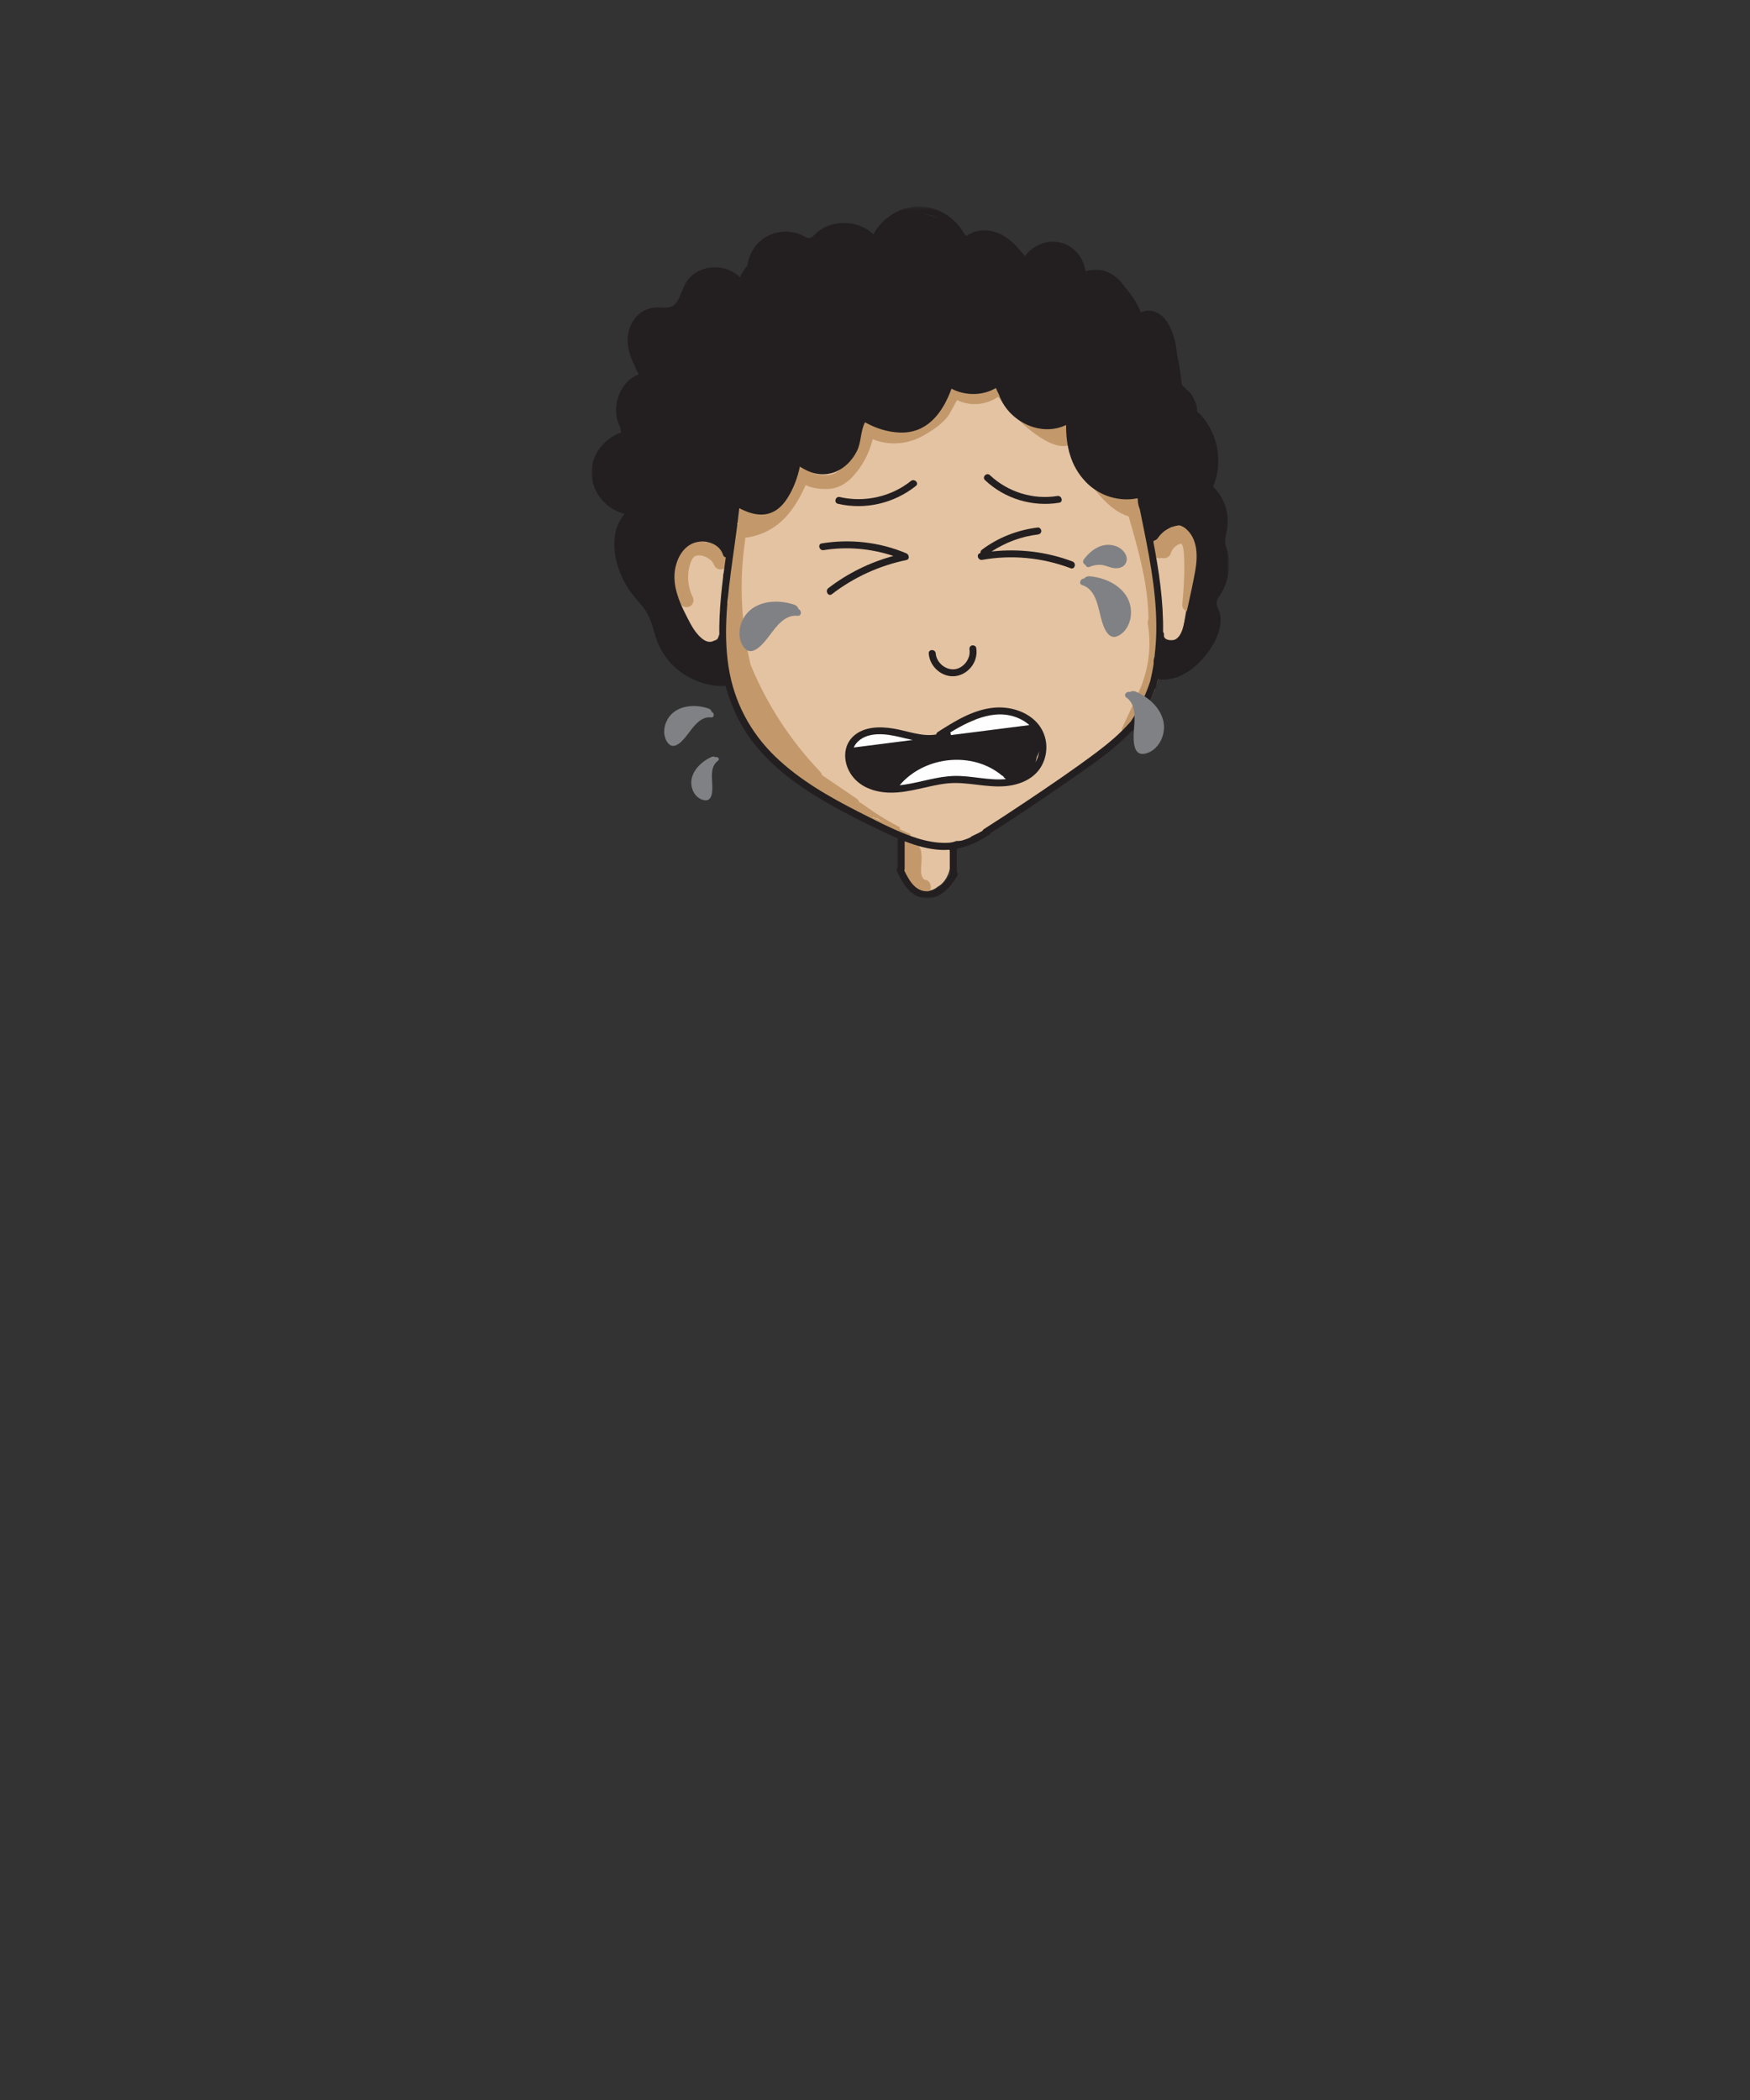 <?xml version="1.0" encoding="UTF-8"?>
<svg width="500px" height="600px" viewBox="0 0 500 600" version="1.1" xmlns="http://www.w3.org/2000/svg" xmlns:xlink="http://www.w3.org/1999/xlink">
    <rect x="0" y="0" width="500" height="600" fill="#333333" stroke="none"/>
    <title>cryingloudly</title>
    <defs>
        <polygon id="path-1" points="0 0.454 182.161 0.454 182.161 198.107 0 198.107"></polygon>
    </defs>
    <g id="cryingloudly" stroke="none" stroke-width="1" fill="none" fill-rule="evenodd">
        <g id="face" transform="translate(169, 58)">
            <g id="fill" transform="translate(23.062, 48.386)">
                <path d="M97.867,95.587 C88.273,94.87 79.049,98.634 69.331,98.011 C62.08,97.546 52.932,94.472 49.874,102.751 C49.434,103.94 49.619,104.959 50.165,105.759 C50.147,106.261 50.168,106.782 50.262,107.333 C52.862,122.485 79.854,122.968 92.255,119.73 C98.732,118.037 104.693,114.221 107.369,108.562 C110.869,101.161 106.514,96.233 97.867,95.587" id="Fill-1" fill="#FEFEFE"></path>
                <path d="M15.214,53.185 C15.14,52.791 15,52.409 14.834,52.037 C14.73,51.752 14.61,51.47 14.471,51.194 C13.43,49.131 11.426,47.807 9.155,47.534 C7.028,47.277 4.786,48.016 3.24,49.502 C1.716,50.967 1.062,53.069 0.985,55.144 C-0.063,57.172 -0.337,59.586 0.466,61.803 C0.605,62.185 0.854,62.487 1.169,62.678 C1.304,66.837 2.693,70.959 5.236,74.275 C6.221,75.558 7.387,76.993 9.005,77.461 C10.206,77.809 11.633,77.414 12.443,76.464 C12.983,76.235 13.262,75.701 13.283,75.152 C13.769,74.965 14.145,74.539 14.124,73.831 C14.024,70.381 13.922,66.921 14.22,63.479 C14.385,61.565 14.693,59.638 14.6,57.746 C14.605,57.735 14.613,57.727 14.618,57.716 C15.009,56.864 15.223,55.973 15.279,55.079 C15.358,54.461 15.338,53.832 15.214,53.185" id="Fill-3" fill="#E4C3A2"></path>
                <path d="M142.122,50.431 C142.001,50.802 141.931,51.212 141.896,51.64 C141.827,51.132 141.759,50.624 141.69,50.117 C141.808,50.249 141.95,50.359 142.122,50.431 M149.944,49.464 C148.668,45.439 144.225,42.152 140.181,44.882 C137.98,46.367 136.93,48.888 137.323,51.491 C137.565,53.087 138.148,54.64 138.618,56.181 C138.729,56.543 138.84,56.907 138.951,57.269 C138.97,58.726 139.057,60.179 139.196,61.627 C139.145,61.779 139.114,61.945 139.117,62.132 C139.16,65.166 139.202,68.202 139.245,71.237 C139.272,73.232 138.991,76.177 141.333,77.036 C143.941,77.993 145.55,75.38 145.973,73.222 C146.513,70.468 146.849,67.677 147.403,64.925 C147.976,62.083 148.981,59.397 149.722,56.604 C150.333,54.298 150.681,51.785 149.944,49.464" id="Fill-5" fill="#E4C3A2"></path>
                <path d="M101.48,102.765 C96.024,103.55 90.433,103.22 85.032,104.39 C84.629,104.476 84.223,104.437 83.864,104.295 C83.099,104.643 82.346,105.019 81.61,105.423 C79.549,106.558 77.709,103.405 79.768,102.273 C81.862,101.121 84.059,100.167 86.32,99.489 C86.417,99.265 86.553,99.06 86.709,98.904 C87.041,98.572 87.531,98.37 87.999,98.369 C88.133,98.369 88.266,98.349 88.4,98.343 C90.209,97.589 92.172,97.286 94.157,97.467 C96.682,97.697 99.078,98.48 101.48,99.245 C102.248,99.492 102.819,100.183 102.819,101.005 C102.819,101.733 102.258,102.653 101.48,102.765 M96.23,115.983 C91.713,119.107 86.223,116.497 81.358,116.061 C75.672,115.552 70.528,119.238 64.772,117.994 C62.971,117.605 63.188,115.369 64.465,114.654 C64.502,114.616 64.533,114.572 64.576,114.538 C69.701,110.523 75.823,108.91 82.265,109.194 C86.914,109.399 93.183,109.411 96.599,113.117 C97.441,114.03 97.217,115.3 96.23,115.983 M58.828,106.742 C58.504,106.749 58.18,106.765 57.858,106.792 C57.484,106.824 57.418,106.831 57.195,106.87 C56.6,106.977 55.997,107.119 55.436,107.35 C55.543,107.306 55.028,107.558 54.891,107.638 C54.777,107.704 54.665,107.775 54.554,107.847 C54.507,107.878 54.205,108.111 54.364,107.982 C53.598,108.606 52.54,108.738 51.784,107.982 C51.137,107.334 51.019,106.024 51.784,105.401 C56.624,101.457 62.907,103.852 68.506,103.648 C70.858,103.562 70.847,107.212 68.506,107.297 C65.936,107.391 63.381,106.923 60.821,106.781 C60.157,106.744 59.493,106.726 58.828,106.742 M138.545,75.425 C138.557,75.345 138.581,75.276 138.588,75.194 C139.116,68.556 138.762,62.047 137.762,55.47 C137.588,54.333 137.098,53.531 136.442,53.001 C136.356,48.502 136.458,43.997 136.754,39.49 C137.137,39.283 137.522,39.076 137.893,38.845 C142.706,35.863 138.477,28.339 133.657,30.904 C131.913,30.677 129.958,31.362 128.883,32.939 C125.161,33.827 121.206,33.199 118.092,30.515 C114.786,27.663 112.577,22.497 114.276,18.31 C117.772,16.045 115.315,9.309 110.278,10.255 C104.088,11.416 98.606,7.753 96.157,2.22 C94.483,-1.563 89.002,-0.046 87.932,3.294 C87.096,5.909 83.579,3.579 82.547,2.714 C79.1,-0.184 74.432,3.064 74.692,6.403 C73.047,9.966 69.86,12.535 65.84,13.023 C61.522,13.549 57.538,9.808 53.366,11.238 C49.77,12.47 49.639,16.183 47.754,18.91 C45.413,22.298 40.958,24.421 36.842,23.853 C34.504,23.531 31.926,24.384 31.307,26.996 C30.969,28.423 26.53,38.845 25.438,37.509 C22.295,33.665 17.202,37.814 18.094,41.88 C17.879,42.344 17.713,42.851 17.653,43.431 C17.313,46.671 17.262,49.853 17.317,53.038 C15.53,59.677 14.165,65.434 15.254,72.523 C15.409,73.522 15.584,74.507 15.774,75.486 C15.161,78.728 15.438,82.142 16.254,85.531 C16.27,85.639 16.282,85.747 16.303,85.859 C17.739,93.078 19.786,100.611 25.413,105.757 C26.149,106.431 26.922,107.101 27.721,107.764 C28.049,108.529 28.633,109.23 29.532,109.772 C30.211,110.182 30.889,110.592 31.569,111.002 C34.047,114.737 37.592,116.99 41.686,118.788 C42.319,119.651 43.288,120.263 44.592,120.402 C48.073,123.388 52.446,125.569 57.092,127.239 C57.385,127.462 57.686,127.632 57.991,127.778 C58.19,127.955 58.407,128.126 58.653,128.283 C61.45,130.052 64.635,131.888 67.963,133.171 C67.034,133.744 66.303,134.617 66.006,135.737 C64.78,140.365 66.692,144.857 70.52,147.569 C71.975,148.599 74.209,148.228 75.518,147.216 C75.6,147.155 75.67,147.08 75.747,147.013 C78.54,145.603 79.86,141.66 79.624,138.487 C79.61,138.488 79.598,138.49 79.586,138.492 C79.563,138.091 79.522,137.691 79.463,137.29 C79.299,136.201 78.573,135.337 77.641,134.773 C78.895,134.626 80.09,134.295 81.247,133.851 C81.376,133.861 81.493,133.89 81.629,133.89 C81.768,133.89 81.893,133.868 82.024,133.857 C82.135,133.865 82.235,133.89 82.352,133.89 C83.754,133.89 84.813,133.355 85.536,132.553 C99.879,125.954 113.083,116.216 125.157,106.113 C130.895,101.31 134.163,95.449 136.448,88.406 C137.28,85.845 138.067,83.163 138.268,80.553 C138.825,79.661 139.088,78.548 138.854,77.267 C138.741,76.654 138.651,76.038 138.545,75.425" id="Fill-7" fill="#E4C3A2"></path>
                <path d="M72.061,144.935 L72.062,144.935 C72.306,144.979 72.126,144.955 72.028,144.9 C72.041,144.912 72.053,144.923 72.061,144.935" id="Fill-9" fill="#C3996B"></path>
                <path d="M72.053,144.936 C72.056,144.937 72.059,144.937 72.062,144.937 C72.062,144.937 72.062,144.936 72.061,144.935 C72.057,144.935 72.055,144.934 72.051,144.933 C72.052,144.934 72.052,144.935 72.053,144.936" id="Fill-11" fill="#C3996B"></path>
                <path d="M72.027,144.9 L72.028,144.9 C72.023,144.896 72.019,144.892 72.014,144.888 C72.018,144.892 72.023,144.896 72.027,144.9" id="Fill-13" fill="#C3996B"></path>
                <path d="M72.428,145.016 C72.344,144.999 72.259,144.984 72.176,144.961 C72.158,144.956 72.111,144.947 72.062,144.937 C72.07,144.948 72.075,144.958 72.075,144.966 C72.075,144.961 72.06,144.947 72.053,144.936 C71.949,144.915 71.856,144.899 72.051,144.933 C72.042,144.921 72.041,144.915 72.027,144.9 C72.026,144.9 72.025,144.899 72.025,144.899 C71.772,144.755 71.919,144.813 72.014,144.888 C71.923,144.796 71.759,144.663 71.721,144.626 C71.686,144.572 71.648,144.518 71.615,144.463 C71.597,144.434 71.494,144.278 71.418,144.141 C71.415,144.124 71.408,144.098 71.392,144.044 C71.358,143.937 71.319,143.831 71.286,143.722 C71.229,143.527 71.18,143.329 71.142,143.128 C71.14,143.118 71.129,143.071 71.118,143.02 C71.117,142.994 71.116,142.966 71.115,142.923 C71.001,140.659 71.61,138.437 70.94,136.204 C70.658,135.269 69.667,134.579 68.687,134.766 C68.536,134.546 68.361,134.346 68.108,134.199 C67.679,133.948 67.047,133.841 66.567,133.997 C65.612,134.306 64.777,135.408 65.17,136.456 C65.621,137.661 65.946,138.902 66.157,140.168 C66.192,140.995 66.252,141.822 66.351,142.644 C66.416,143.193 66.531,143.652 66.937,144.058 C67.046,144.168 67.183,144.263 67.327,144.35 C67.773,146.403 69.2,148.458 71.365,148.873 C72.389,149.07 73.573,148.587 73.825,147.476 C74.05,146.49 73.527,145.226 72.428,145.016" id="Fill-15" fill="#C3996B"></path>
                <path d="M15.697,53.664 C15.69,53.344 15.612,53.025 15.429,52.745 C15.192,52.381 14.926,52.039 14.644,51.707 C13.965,50.652 13.15,49.677 12.223,48.85 C11.826,48.495 11.352,48.264 10.808,48.264 C10.456,48.264 10.055,48.38 9.731,48.58 C9.676,48.566 9.621,48.546 9.564,48.533 C6.739,47.894 3.882,48.674 2.335,51.252 C1.059,53.379 0.56,56.119 0.559,58.568 C0.558,61.203 1.205,63.765 2.372,66.119 C2.852,67.086 4.222,67.355 5.108,66.836 C6.094,66.26 6.307,65.071 5.826,64.1 C4.301,61.022 4.085,57.107 5.43,53.961 C5.71,53.307 6.002,52.768 6.594,52.477 C7.046,52.256 7.849,52.254 8.39,52.367 C9.605,52.621 10.638,53.227 11.415,54.068 C11.664,54.476 11.893,54.896 12.095,55.332 C12.296,55.762 12.851,56.131 13.291,56.252 C13.769,56.383 14.407,56.324 14.832,56.05 C15.26,55.774 15.635,55.364 15.751,54.854 C15.775,54.678 15.799,54.5 15.823,54.322 C15.822,54.092 15.771,53.875 15.697,53.664" id="Fill-17" fill="#C3996B"></path>
                <path d="M115.185,16.179 C115.153,15.677 114.985,15.163 114.605,14.816 C114.214,14.456 113.732,14.228 113.191,14.23 C111.762,14.234 110.309,14.445 108.943,14.865 C108.536,14.991 108.166,15.24 107.901,15.575 C106.428,14.695 105.038,13.688 103.739,12.564 C100.683,9.92 98.058,6.827 95.54,3.681 C95.064,3.085 94.204,2.987 93.49,3.225 C92.72,2.816 91.848,2.964 91.132,3.551 C91.108,3.572 91.098,3.579 91.082,3.592 C91.024,3.635 90.964,3.678 90.905,3.72 C90.708,3.855 90.507,3.982 90.301,4.101 C90.118,4.206 89.931,4.306 89.741,4.398 C89.66,4.438 89.578,4.474 89.496,4.513 C89.494,4.513 89.494,4.513 89.492,4.514 C89.062,4.656 88.644,4.809 88.203,4.912 C87.996,4.96 87.788,4.999 87.579,5.037 C87.57,5.039 87.57,5.039 87.562,5.04 C87.456,5.058 87.345,5.064 87.243,5.072 C86.819,5.105 86.394,5.112 85.97,5.091 C85.768,5.08 85.567,5.059 85.365,5.04 C85.349,5.037 85.34,5.034 85.318,5.031 C85.214,5.01 85.11,4.992 85.006,4.971 C84.592,4.884 84.184,4.771 83.786,4.628 C83.762,4.62 83.671,4.586 83.596,4.558 C83.542,4.534 83.475,4.505 83.456,4.497 C83.241,4.396 83.031,4.283 82.823,4.165 C82.206,3.17 80.791,2.627 79.716,3.698 C78.104,5.303 77.308,7.354 76.164,9.272 C74.964,11.283 72.942,12.609 71.009,13.851 C67.005,16.424 62.331,17.238 57.964,15.048 C57.972,14.957 57.989,14.867 57.996,14.776 C58.079,13.697 57.017,12.776 55.996,12.776 C54.845,12.776 54.08,13.695 53.996,14.776 C53.672,18.983 52.001,23.169 49.255,26.386 C48.046,27.803 46.588,29.219 44.625,29.324 C43.046,29.408 40.599,29.394 39.381,28.197 C39.154,27.564 38.59,27.017 37.986,26.851 C36.836,26.535 35.94,27.245 35.526,28.248 C34.04,31.845 32.323,35.538 29.674,38.439 C29.365,38.778 29.039,39.095 28.706,39.404 C28.353,38.884 27.765,38.559 27.061,38.51 C27.033,38.508 27.005,38.512 26.977,38.511 C26.487,37.957 25.735,37.664 24.967,37.888 C24.378,38.059 23.781,38.185 23.175,38.281 C22.403,38.368 21.626,38.38 20.851,38.343 C20.366,38.106 19.803,38.063 19.243,38.3 C18.648,38.55 18.227,39.071 18.078,39.671 C18.005,39.879 17.957,40.094 17.966,40.298 C17.984,40.685 18.083,41.081 18.295,41.408 C18.316,41.716 18.34,42.024 18.42,42.325 C18.524,42.718 18.732,43.071 18.995,43.377 C18.966,43.378 18.939,43.382 18.911,43.382 C17.189,43.401 16.622,45.194 17.205,46.372 C17.092,46.544 17.004,46.73 16.973,46.943 C16.043,53.277 15.729,59.658 16.007,66.013 C15.019,66.173 14.331,66.949 14.275,67.978 C14.162,70.017 14.414,72.097 14.973,74.066 C14.582,74.435 14.335,74.959 14.3,75.535 C14.103,78.73 14.65,81.802 15.618,84.766 C14.883,85.219 14.4,86.158 14.7,87.005 C16.347,91.659 18.704,95.973 21.658,99.835 C23.468,105.844 28.517,110.572 33.043,114.652 C38.3,119.39 44.221,123.533 51.119,125.432 C51.81,125.622 52.391,125.469 52.816,125.132 C52.849,125.232 52.909,125.325 53.009,125.39 C54.217,126.17 55.424,126.95 56.632,127.731 C57.09,128.006 57.493,127.478 57.321,127.089 C57.664,127.208 58.006,127.335 58.36,127.43 C58.447,127.452 58.524,127.452 58.595,127.439 C59.114,127.763 59.643,128.07 60.168,128.384 C59.441,128.056 58.713,127.73 57.986,127.403 C57.411,127.145 56.904,127.953 57.481,128.267 C58.549,128.846 59.658,129.342 60.795,129.755 C62.984,130.739 65.172,131.722 67.362,132.704 C67.944,132.966 68.453,132.105 67.867,131.841 C66.9,131.408 65.933,130.973 64.966,130.538 C65.124,130.322 65.131,130.01 64.823,129.85 C62.363,128.572 59.981,127.158 57.665,125.638 C56.383,124.749 55.1,123.86 53.817,122.97 C53.7,122.89 53.587,122.874 53.486,122.894 C53.359,122.469 53.094,122.072 52.66,121.777 C49.373,119.545 46.086,117.314 42.799,115.082 C42.73,114.753 42.573,114.425 42.284,114.122 C33.836,105.279 27.054,94.876 22.397,83.564 C22.393,83.548 22.394,83.533 22.39,83.517 C19.662,71.913 19.098,59.808 20.831,48.006 C20.867,47.754 20.869,47.503 20.84,47.26 C25.208,46.757 29.263,44.716 32.306,41.48 C34.842,38.782 36.622,35.552 38.136,32.203 C39.938,33.141 42.199,33.349 44.142,33.337 C47.081,33.32 49.537,31.964 51.514,29.854 C54.35,26.828 56.289,23.095 57.286,19.107 C62.089,21.036 67.396,20.599 71.945,17.968 C74.251,16.634 76.756,15.009 78.458,12.931 C79.686,11.433 80.37,9.546 81.421,7.937 C85.192,9.77 89.682,9.343 93.115,7.006 C96.044,10.637 99.145,14.124 102.863,16.973 C106.101,19.454 112.68,23.795 115.701,18.694 C116.297,17.686 115.908,16.726 115.185,16.179" id="Fill-19" fill="#C3996B"></path>
                <path d="M149.45,47.91 C148.977,46.75 148.202,45.785 147.251,45.076 C147.25,45.071 147.25,45.066 147.249,45.061 C147.154,44.722 146.982,44.429 146.734,44.18 L146.33,43.866 C146.018,43.685 145.681,43.595 145.32,43.594 L144.267,43.594 C143.992,43.583 143.735,43.64 143.497,43.765 C143.423,43.789 143.358,43.829 143.291,43.863 C143.147,43.87 143.007,43.859 142.862,43.877 C140.188,44.191 137.877,46.346 137.501,49.044 C137.45,49.412 137.489,49.771 137.578,50.109 C137.358,50.53 137.295,51.031 137.373,51.505 C136.395,47.484 135.251,43.499 134.096,39.536 C134.022,39.279 133.907,39.07 133.773,38.888 C133.768,38.871 133.769,38.853 133.763,38.836 C133.978,38.512 134.107,38.132 134.123,37.723 C134.144,37.145 133.977,36.627 133.73,36.117 C133.614,35.879 133.431,35.669 133.266,35.468 C133.089,35.25 132.849,35.096 132.628,34.927 C132.59,34.903 132.549,34.892 132.511,34.872 C132.494,34.669 132.451,34.473 132.355,34.293 C132.274,34.045 132.137,33.83 131.942,33.648 C131.761,33.454 131.546,33.316 131.298,33.235 C131.059,33.11 130.803,33.053 130.527,33.062 C130.011,33.086 129.473,33.256 129.113,33.648 C128.772,34.019 128.481,34.541 128.527,35.062 C128.55,35.311 128.581,35.562 128.625,35.811 C126.969,34.636 125.551,33.082 124.26,31.508 C121.916,28.652 119.681,25.531 118.832,21.88 C118.249,19.373 114.39,20.434 114.974,22.943 C115.984,27.279 118.654,30.953 121.431,34.337 C123.828,37.257 126.739,39.998 130.398,41.146 C133.179,50.702 135.932,60.379 136.079,70.401 C136.079,70.429 136.086,70.451 136.088,70.478 C135.872,70.914 135.808,71.435 135.895,71.955 C136.998,78.543 136.033,85.481 133.194,91.525 C133.112,91.699 133.057,91.879 133.018,92.06 C131.51,95.279 130.002,98.499 128.493,101.719 C128.265,102.204 128.862,102.762 129.278,102.324 C130.09,101.473 130.807,100.545 131.444,99.566 C131.642,99.805 132.053,99.855 132.26,99.522 C132.544,99.064 132.804,98.594 133.051,98.115 C133.117,98.058 133.175,97.988 133.206,97.883 C133.227,97.809 133.25,97.735 133.271,97.661 C133.769,96.634 134.191,95.57 134.515,94.474 C135.329,94.628 136.283,94.32 136.648,93.544 C139.907,86.605 140.981,78.979 139.82,71.418 C139.983,71.14 140.085,70.806 140.079,70.401 C139.986,64.063 138.906,57.853 137.426,51.725 C137.634,52.487 138.237,53.124 139.263,53.124 C139.511,53.124 139.727,53.077 139.928,53.01 C139.958,53.019 139.988,53.037 140.019,53.045 C141.08,53.286 142.178,52.725 142.479,51.647 C142.52,51.503 142.575,51.363 142.627,51.223 C142.768,50.928 142.933,50.646 143.121,50.379 C143.347,50.113 143.595,49.867 143.861,49.642 C144.14,49.447 144.433,49.277 144.741,49.131 C144.985,49.043 145.234,48.969 145.489,48.914 C145.968,49.685 146.128,50.726 146.183,51.617 C146.489,56.517 146.18,61.521 145.733,66.402 C145.635,67.479 146.722,68.402 147.733,68.402 C148.897,68.402 149.634,67.482 149.733,66.402 C150.027,63.194 150.203,59.976 150.243,56.756 C150.279,53.89 150.554,50.62 149.45,47.91" id="Fill-21" fill="#C3996B"></path>
                <path d="M70.462,67.239 C67.411,66.966 64.441,65.885 61.415,65.388 C58.332,64.883 55.231,64.582 52.108,64.486 C51.418,64.465 50.806,64.567 50.264,64.756 C46.065,64.743 42.064,65.654 39.034,68.629 C37.798,69.843 37.228,71.817 37.749,73.494 C37.784,73.607 37.82,73.722 37.856,73.838 C39.108,77.861 43.704,78.113 46.166,76.063 C46.705,75.819 47.599,75.31 47.956,75.21 C49.656,74.733 51.092,74.662 52.844,74.872 C55.882,75.236 58.92,75.909 61.934,76.434 C62.809,76.587 63.611,76.526 64.333,76.315 C66.355,76.702 68.386,77.052 70.462,77.239 C76.87,77.812 76.831,67.809 70.462,67.239" id="Fill-23" fill="#E4C3A2"></path>
                <path d="M119.448,71.154 C118.49,66.051 112.309,64.114 107.844,63.497 C106.135,63.26 104.438,63.23 102.754,63.329 C100.534,62.877 98.245,62.875 96.043,63.353 C92.272,63.377 88.61,64.015 85.343,65.616 C82.423,67.046 82.289,71.066 84.188,73.306 C84.363,76.115 86.799,79.116 90.452,78.562 C90.659,78.531 90.868,78.511 91.076,78.485 C91.423,78.829 91.782,79.156 92.181,79.425 C94.389,80.918 96.971,81.758 99.534,82.406 C104.721,83.718 112.714,86.55 116.241,80.756 C117.317,78.988 117.718,77.467 117.603,76.156 C118.977,75.066 119.856,73.326 119.448,71.154" id="Fill-25" fill="#E4C3A2"></path>
                <path d="M144.562,43.74 C144.555,43.739 144.549,43.738 144.545,43.736 L144.544,43.736 C144.549,43.738 144.553,43.74 144.562,43.74" id="Fill-27" fill="#231F20"></path>
            </g>
            <g id="outline" transform="translate(0, 0.546)">
                <g id="Group-31">
                    <mask id="mask-2" fill="white">
                        <use xlink:href="#path-1"></use>
                    </mask>
                    <g id="Clip-30"></g>
                    <path d="M172.495,104.535 C172.226,106.048 171.927,107.558 171.615,109.068 C171.546,109.302 171.496,109.54 171.465,109.783 C170.812,112.896 170.102,116.003 169.409,119.097 C169.025,120.804 168.546,123.097 166.917,124.089 C165.988,124.654 163.332,124.45 163.558,122.854 C163.608,122.511 163.493,122.227 163.307,122.013 C163.439,113.276 162.138,104.623 160.486,95.993 C161.054,95.907 161.573,95.584 161.929,95.049 C161.998,94.943 162.068,94.839 162.141,94.736 C162.152,94.721 162.186,94.676 162.218,94.634 C162.266,94.576 162.324,94.505 162.34,94.486 C162.405,94.41 162.473,94.335 162.54,94.26 C162.864,93.904 163.224,93.597 163.581,93.276 C163.586,93.271 163.585,93.271 163.589,93.267 C163.591,93.266 163.592,93.266 163.594,93.264 C163.676,93.206 163.757,93.146 163.84,93.09 C164.026,92.961 164.218,92.839 164.412,92.722 C164.607,92.605 164.806,92.495 165.008,92.391 C165.119,92.335 165.233,92.279 165.348,92.225 C165.392,92.204 165.438,92.182 165.484,92.163 C165.619,92.102 165.576,92.12 165.354,92.215 C165.444,92.102 165.865,92.02 165.993,91.977 C166.208,91.905 166.426,91.84 166.644,91.782 C166.864,91.723 167.085,91.673 167.308,91.63 C167.407,91.61 167.507,91.594 167.606,91.576 C167.603,91.575 167.598,91.576 167.597,91.574 C167.598,91.575 167.604,91.575 167.607,91.576 C167.631,91.572 167.655,91.567 167.68,91.563 C167.967,91.514 167.713,91.582 167.624,91.58 C167.688,91.588 167.874,91.57 168.045,91.551 C168.646,91.749 169.217,92.036 169.708,92.434 C173.27,95.335 173.223,100.424 172.495,104.535 M161.282,124.297 C161.2,125.9 161.047,127.507 160.857,129.11 C160.639,129.718 160.566,130.377 160.62,131.025 C160.378,132.688 160.041,134.335 159.664,135.972 C158.324,140.154 156.406,144.113 153.971,147.761 C153.963,147.752 153.955,147.743 153.946,147.734 C151.092,150.996 147.729,153.831 144.255,156.433 C137.735,161.318 130.976,165.907 124.21,170.439 C120.201,173.124 116.163,175.763 112.098,178.359 C111.886,178.495 111.757,178.671 111.689,178.859 C110.364,179.687 108.997,180.438 107.541,181.027 C102.104,183.224 96.329,182.223 90.991,180.249 C85.974,178.393 81.167,175.869 76.403,173.448 C67.881,169.118 59.399,164.284 52.483,157.598 C45.316,150.669 40.725,141.94 39.175,132.082 C37.567,121.862 38.921,111.382 40.321,101.222 C40.989,96.38 41.692,91.518 42.22,86.642 C47.018,89.197 52.133,89.765 55.927,83.862 C57.701,81.102 58.852,78.002 59.544,74.769 C62.288,76.569 65.301,77.527 68.617,76.623 C71.836,75.746 74.391,73.23 75.849,70.306 C77.109,67.779 76.853,64.499 78.158,62.113 C81.219,63.832 84.601,64.911 88.067,65.039 C96.006,65.332 100.384,59.306 102.856,52.516 C106.764,54.559 111.7,54.584 115.546,52.317 C115.796,52.945 116.083,53.558 116.406,54.156 C117.898,58.639 121.85,62.196 126.42,63.542 C129.409,64.422 132.562,64.271 135.405,62.985 C135.47,62.956 135.538,62.919 135.602,62.888 C135.56,68.806 136.821,74.563 141.225,79.148 C145.159,83.244 150.826,84.876 156.027,83.814 C156.043,83.895 156.058,83.977 156.074,84.058 C156.078,84.184 156.085,84.309 156.09,84.435 C156.118,85.318 156.329,86.156 156.654,86.94 C157.013,88.706 157.373,90.472 157.728,92.235 C159.849,102.767 161.84,113.506 161.282,124.297 M102.516,191.133 C100.961,193.661 98.639,196.353 95.394,196.09 C92.272,195.836 90.579,192.712 89.345,190.126 C89.42,189.992 89.473,189.839 89.473,189.647 L89.473,181.807 C92.814,183.119 96.274,184.104 99.871,184.286 C100.721,184.329 101.547,184.294 102.363,184.224 L102.363,190.64 C102.363,190.821 102.428,190.984 102.516,191.133 M36.516,123.342 C36.469,123.365 36.421,123.39 36.384,123.431 C36.299,123.524 36.227,123.653 36.237,123.784 C36.24,123.822 36.236,123.859 36.234,123.897 C36.227,123.933 36.217,123.969 36.205,124.004 C36.19,124.034 36.174,124.062 36.155,124.09 C36.117,124.129 36.079,124.168 36.041,124.206 C35.961,124.288 35.915,124.401 35.903,124.516 C35.899,124.516 35.895,124.515 35.891,124.514 C35.633,124.379 35.313,124.353 34.981,124.532 C33.107,125.544 31.287,123.828 30.145,122.467 C28.801,120.864 27.876,118.89 26.927,117.042 C24.946,113.183 23.224,108.88 23.831,104.459 C24.306,100.999 26.301,97.265 29.933,96.376 C32.894,95.651 36.642,96.891 37.594,100.02 C37.719,100.433 38.024,100.635 38.356,100.69 C37.291,108.223 36.386,115.764 36.516,123.342 M99.185,3.83 C97.715,3.247 96.189,2.803 94.621,2.507 C96.219,2.643 97.766,3.105 99.185,3.83 M182.022,100.685 C181.871,99.539 181.548,98.469 181.244,97.358 C180.849,95.92 181.141,94.744 181.461,93.328 C182.507,88.7 181.017,83.794 177.594,80.516 C180.679,73.268 178.877,64.345 173.026,58.987 C173.078,57.622 172.666,56.417 172.016,55.312 C171.591,54.252 170.902,53.406 170.042,52.782 C169.753,52.478 169.46,52.179 169.162,51.886 C169.01,51.737 168.849,51.589 168.684,51.438 C168.338,48.557 167.975,45.62 167.302,42.839 C167.268,42.405 167.226,41.972 167.168,41.539 C166.726,38.279 165.672,34.402 163.275,31.998 C161.641,30.357 158.992,29.647 156.981,30.743 C155.923,28.185 154.43,25.758 152.549,23.711 C151.572,22.176 150.315,20.831 148.676,19.819 C146.326,18.369 143.599,18.223 141.157,18.983 C140.673,15.47 138.349,12.278 134.897,11.021 C130.913,9.569 126.25,11.287 123.814,14.651 C121.556,11.776 118.989,8.94 115.438,7.78 C112.697,6.886 109.435,7.152 107.132,8.906 C107.029,8.808 106.929,8.704 106.825,8.61 C106.75,8.541 106.669,8.483 106.593,8.416 C104.125,3.871 99.378,0.685 94.123,0.466 C88.486,0.229 83.219,3.529 80.549,8.374 C76.79,4.859 70.738,4.158 66.209,6.623 C65.616,6.946 65.06,7.332 64.538,7.759 C63.955,8.234 63.435,8.98 62.766,9.325 C61.828,9.808 60.934,9.026 60.092,8.642 C59.307,8.285 58.488,8.01 57.639,7.85 C54.417,7.247 51.017,8.01 48.466,10.097 C46.292,11.875 44.926,14.496 44.557,17.256 C43.705,18.319 42.984,19.463 42.383,20.674 C38.181,16.431 30.07,16.906 26.933,22.305 C26.024,23.868 25.599,25.661 24.697,27.227 C24.3,27.918 23.804,28.573 23.081,28.949 C21.883,29.573 20.445,29.332 19.151,29.295 C15.179,29.179 12.146,31.575 10.875,35.298 C9.623,38.962 10.684,42.685 12.367,46.049 C12.691,46.86 13.078,47.646 13.535,48.4 C7.816,50.489 5.327,58.413 8.256,63.611 C8.298,64.083 8.362,64.552 8.452,65.015 C3.558,66.752 -0.192,71.525 0.007,76.886 C0.208,82.31 4.315,86.96 9.442,88.289 C4.553,94.044 6.462,102.923 10.114,108.979 C11.312,110.966 12.825,112.655 14.319,114.418 C16.126,116.551 17.029,118.777 17.729,121.456 C18.891,125.902 20.963,129.78 24.565,132.732 C28.392,135.869 33.237,137.647 38.205,137.426 C38.245,137.424 38.272,137.405 38.309,137.4 C39.972,143.65 42.817,149.505 47.025,154.638 C53.23,162.206 61.579,167.73 70.088,172.386 C74.48,174.788 78.976,177.004 83.493,179.161 C84.832,179.8 86.19,180.43 87.568,181.022 C87.509,181.146 87.473,181.29 87.473,181.458 L87.473,189.277 C87.205,189.565 87.075,189.986 87.285,190.433 C88.907,193.88 91.14,197.791 95.394,198.09 C99.569,198.383 102.61,194.945 104.524,191.676 C104.79,191.223 104.652,190.796 104.363,190.514 L104.363,183.946 C107.828,183.275 111.014,181.7 114.042,179.686 C113.992,179.651 113.953,179.603 113.905,179.565 C120.949,175.053 127.913,170.416 134.781,165.639 C141.065,161.268 147.604,156.968 153.098,151.596 C153.486,151.216 153.841,150.803 154.215,150.409 C154.456,150.365 154.688,150.236 154.864,149.989 C155.094,149.667 155.311,149.337 155.533,149.009 C155.557,148.981 155.584,148.957 155.608,148.93 C155.602,148.927 155.598,148.925 155.593,148.922 C157.85,145.567 159.68,141.94 161.043,138.135 C161.097,138.157 161.153,138.168 161.206,138.191 C161.36,137.598 161.49,137.001 161.626,136.404 C161.679,136.238 161.737,136.074 161.788,135.908 C161.825,135.789 161.823,135.683 161.82,135.578 C161.826,135.547 161.835,135.515 161.842,135.484 C161.939,135.526 162.037,135.568 162.157,135.58 C166.306,135.978 170.136,134.048 173.091,131.256 C176.185,128.33 179.106,124.107 179.678,119.808 C179.811,118.798 179.793,117.77 179.553,116.775 C179.27,115.603 178.335,114.51 178.645,113.269 C178.9,112.251 179.728,111.351 180.224,110.441 C180.787,109.409 181.234,108.302 181.556,107.172 C182.152,105.073 182.308,102.847 182.022,100.685" id="Fill-29" fill="#231F20" mask="url(#mask-2)"></path>
                </g>
                <path d="M109.922,126.564 C109.837,126.031 109.171,125.734 108.692,125.866 C108.123,126.022 107.908,126.561 107.993,127.096 C108.392,129.602 106.358,132.298 103.858,132.654 C101.233,133.028 98.534,130.777 98.352,128.155 C98.262,126.877 96.262,126.868 96.352,128.155 C96.559,131.115 98.746,133.692 101.61,134.461 C104.5,135.238 107.429,133.814 108.975,131.329 C109.867,129.892 110.187,128.227 109.922,126.564" id="Fill-34" fill="#231F20"></path>
                <path d="M91.266,78.874 C85.622,83.393 77.97,85.094 70.939,83.465 C69.686,83.174 69.152,85.102 70.407,85.393 C78.193,87.196 86.452,85.275 92.68,80.288 C93.685,79.483 92.262,78.076 91.266,78.874" id="Fill-36" fill="#231F20"></path>
                <path d="M133.096,83.164 C126.186,84.3 118.918,82.023 113.842,77.217 C112.908,76.332 111.491,77.744 112.428,78.631 C118.062,83.967 125.984,86.349 133.628,85.093 C134.895,84.885 134.358,82.957 133.096,83.164" id="Fill-38" fill="#231F20"></path>
                <path d="M89.945,99.545 C82.323,96.33 73.95,95.392 65.793,96.708 C64.526,96.912 65.063,98.84 66.325,98.637 C73.017,97.557 79.862,98.172 86.264,100.301 C79.536,102.121 73.196,105.244 67.659,109.502 C66.653,110.276 67.648,112.015 68.669,111.23 C74.942,106.403 82.193,103.072 89.945,101.473 C91.026,101.25 90.752,99.885 89.945,99.545" id="Fill-40" fill="#231F20"></path>
                <path d="M137.424,101.878 C130.042,99.094 122.114,98.148 114.307,99.024 C118.275,96.435 122.794,94.737 127.515,94.172 C128.055,94.107 128.508,93.758 128.515,93.172 C128.52,92.681 128.051,92.107 127.515,92.172 C121.731,92.865 116.21,95.014 111.547,98.521 C111.208,98.775 111.096,99.138 111.131,99.48 C111.12,99.482 111.109,99.482 111.097,99.484 C109.832,99.709 110.368,101.637 111.629,101.413 C120.108,99.908 128.842,100.77 136.893,103.807 C138.098,104.262 138.619,102.328 137.424,101.878" id="Fill-42" fill="#231F20"></path>
                <path d="M126.859,159.25 C127.019,158.78 127.142,158.299 127.204,157.807 C127.487,157.274 127.715,156.715 127.893,156.141 C127.84,156.529 127.771,156.922 127.664,157.314 C127.469,158.021 127.194,158.662 126.859,159.25 M102.663,151.486 C102.709,151.232 102.64,150.961 102.491,150.736 C108.885,146.844 116.618,143.223 123.622,147.504 C124.161,147.834 124.652,148.213 125.102,148.625 C117.623,149.579 110.143,150.533 102.663,151.486 M118.281,164.065 C113.401,164.494 108.602,163.057 103.729,163.154 C98.838,163.254 94.197,164.93 89.396,165.641 C88.956,165.705 88.504,165.761 88.046,165.807 C95.075,157.488 108.821,155.975 117.276,163.033 C117.388,163.127 117.506,163.184 117.626,163.223 C117.823,163.613 118.1,163.883 118.435,164.048 C118.383,164.053 118.333,164.061 118.281,164.065 M74.97,155.018 C74.952,155.02 74.94,155.031 74.921,155.034 C75.2,154.399 75.609,153.803 76.175,153.271 C79.21,150.435 84.234,151.127 87.902,151.996 C89.166,152.297 90.458,152.615 91.759,152.877 C86.163,153.59 80.567,154.305 74.97,155.018 M127.346,148.018 C124.354,144.635 119.397,143.241 115.002,143.648 C109.058,144.201 103.852,147.464 98.942,150.601 C98.655,150.783 98.518,151.039 98.487,151.305 C94.455,152.033 90.144,150.244 86.179,149.601 C82.39,148.984 77.893,149.023 74.875,151.751 C71.817,154.514 71.89,159.025 73.938,162.359 C76.368,166.312 80.895,167.865 85.352,167.927 C90.919,168.002 96.153,165.863 101.635,165.287 C107.284,164.693 112.837,166.602 118.475,166.049 C122.876,165.617 127.16,163.65 129.026,159.412 C130.706,155.596 130.124,151.158 127.346,148.018" id="Fill-44" fill="#231F20"></path>
                <path d="M59.15,115.481 C59.005,115.046 58.758,114.65 58.347,114.42 C58.319,114.405 58.286,114.404 58.257,114.39 C58.178,114.335 58.098,114.278 57.993,114.242 C52.488,112.365 45.328,113.21 42.887,119.232 C41.932,121.586 41.981,124.547 43.676,126.568 C46.12,129.483 49.573,124.717 50.953,122.903 C52.881,120.365 55.262,117.008 58.882,117.397 C60.058,117.523 60.13,115.858 59.15,115.481" id="Fill-46" fill="#808184"></path>
                <path d="M140.733,106.77 C141.039,106.428 141.423,106.165 141.892,106.119 C141.924,106.116 141.955,106.128 141.987,106.127 C142.082,106.107 142.177,106.087 142.289,106.096 C148.085,106.576 154.31,110.212 154.141,116.708 C154.076,119.247 152.848,121.942 150.487,123.118 C147.082,124.812 145.82,119.064 145.281,116.849 C144.527,113.752 143.686,109.724 140.212,108.633 C139.084,108.279 139.683,106.723 140.733,106.77" id="Fill-48" fill="#808184"></path>
                <path d="M140.768,102.616 C140.861,102.704 140.977,102.77 141.104,102.816 C141.273,103.294 141.721,103.661 142.276,103.427 C143.259,103.01 144.278,102.8 145.347,102.84 C146.397,102.88 147.333,103.263 148.321,103.574 C149.99,104.099 152.305,103.844 152.836,101.85 C153.319,100.037 151.75,98.314 150.204,97.643 C148.625,96.96 146.796,96.95 145.201,97.587 C143.374,98.314 141.905,99.653 140.727,101.202 C140.399,101.634 140.339,102.213 140.768,102.616" id="Fill-50" fill="#808184"></path>
                <path d="M34.383,144.887 C34.267,144.536 34.068,144.216 33.737,144.032 C33.713,144.019 33.687,144.019 33.663,144.007 C33.6,143.963 33.535,143.917 33.45,143.887 C29.012,142.375 23.239,143.056 21.272,147.911 C20.502,149.81 20.541,152.197 21.907,153.826 C23.878,156.177 26.662,152.333 27.775,150.87 C29.33,148.826 31.248,146.119 34.168,146.431 C35.115,146.534 35.174,145.191 34.383,144.887" id="Fill-52" fill="#808184"></path>
                <path d="M35.433,157.788 C35.173,157.644 34.878,157.566 34.572,157.642 C34.551,157.647 34.535,157.662 34.514,157.669 C34.45,157.678 34.385,157.686 34.316,157.717 C30.726,159.305 27.468,162.949 28.818,166.942 C29.345,168.505 30.64,169.904 32.365,170.107 C34.852,170.401 34.553,166.553 34.472,165.058 C34.359,162.967 34.122,160.279 36.12,158.829 C36.769,158.357 36.091,157.525 35.433,157.788" id="Fill-54" fill="#808184"></path>
                <path d="M153.806,139.188 C154.182,138.967 154.607,138.839 155.045,138.933 C155.076,138.94 155.099,138.959 155.128,138.968 C155.22,138.978 155.313,138.988 155.411,139.028 C160.523,141.14 165.109,146.238 163.076,152.072 C162.281,154.354 160.388,156.44 157.909,156.821 C154.333,157.37 154.855,151.797 155.008,149.635 C155.221,146.611 155.626,142.718 152.795,140.724 C151.875,140.078 152.869,138.841 153.806,139.188" id="Fill-56" fill="#808184"></path>
            </g>
        </g>
    </g>
</svg>